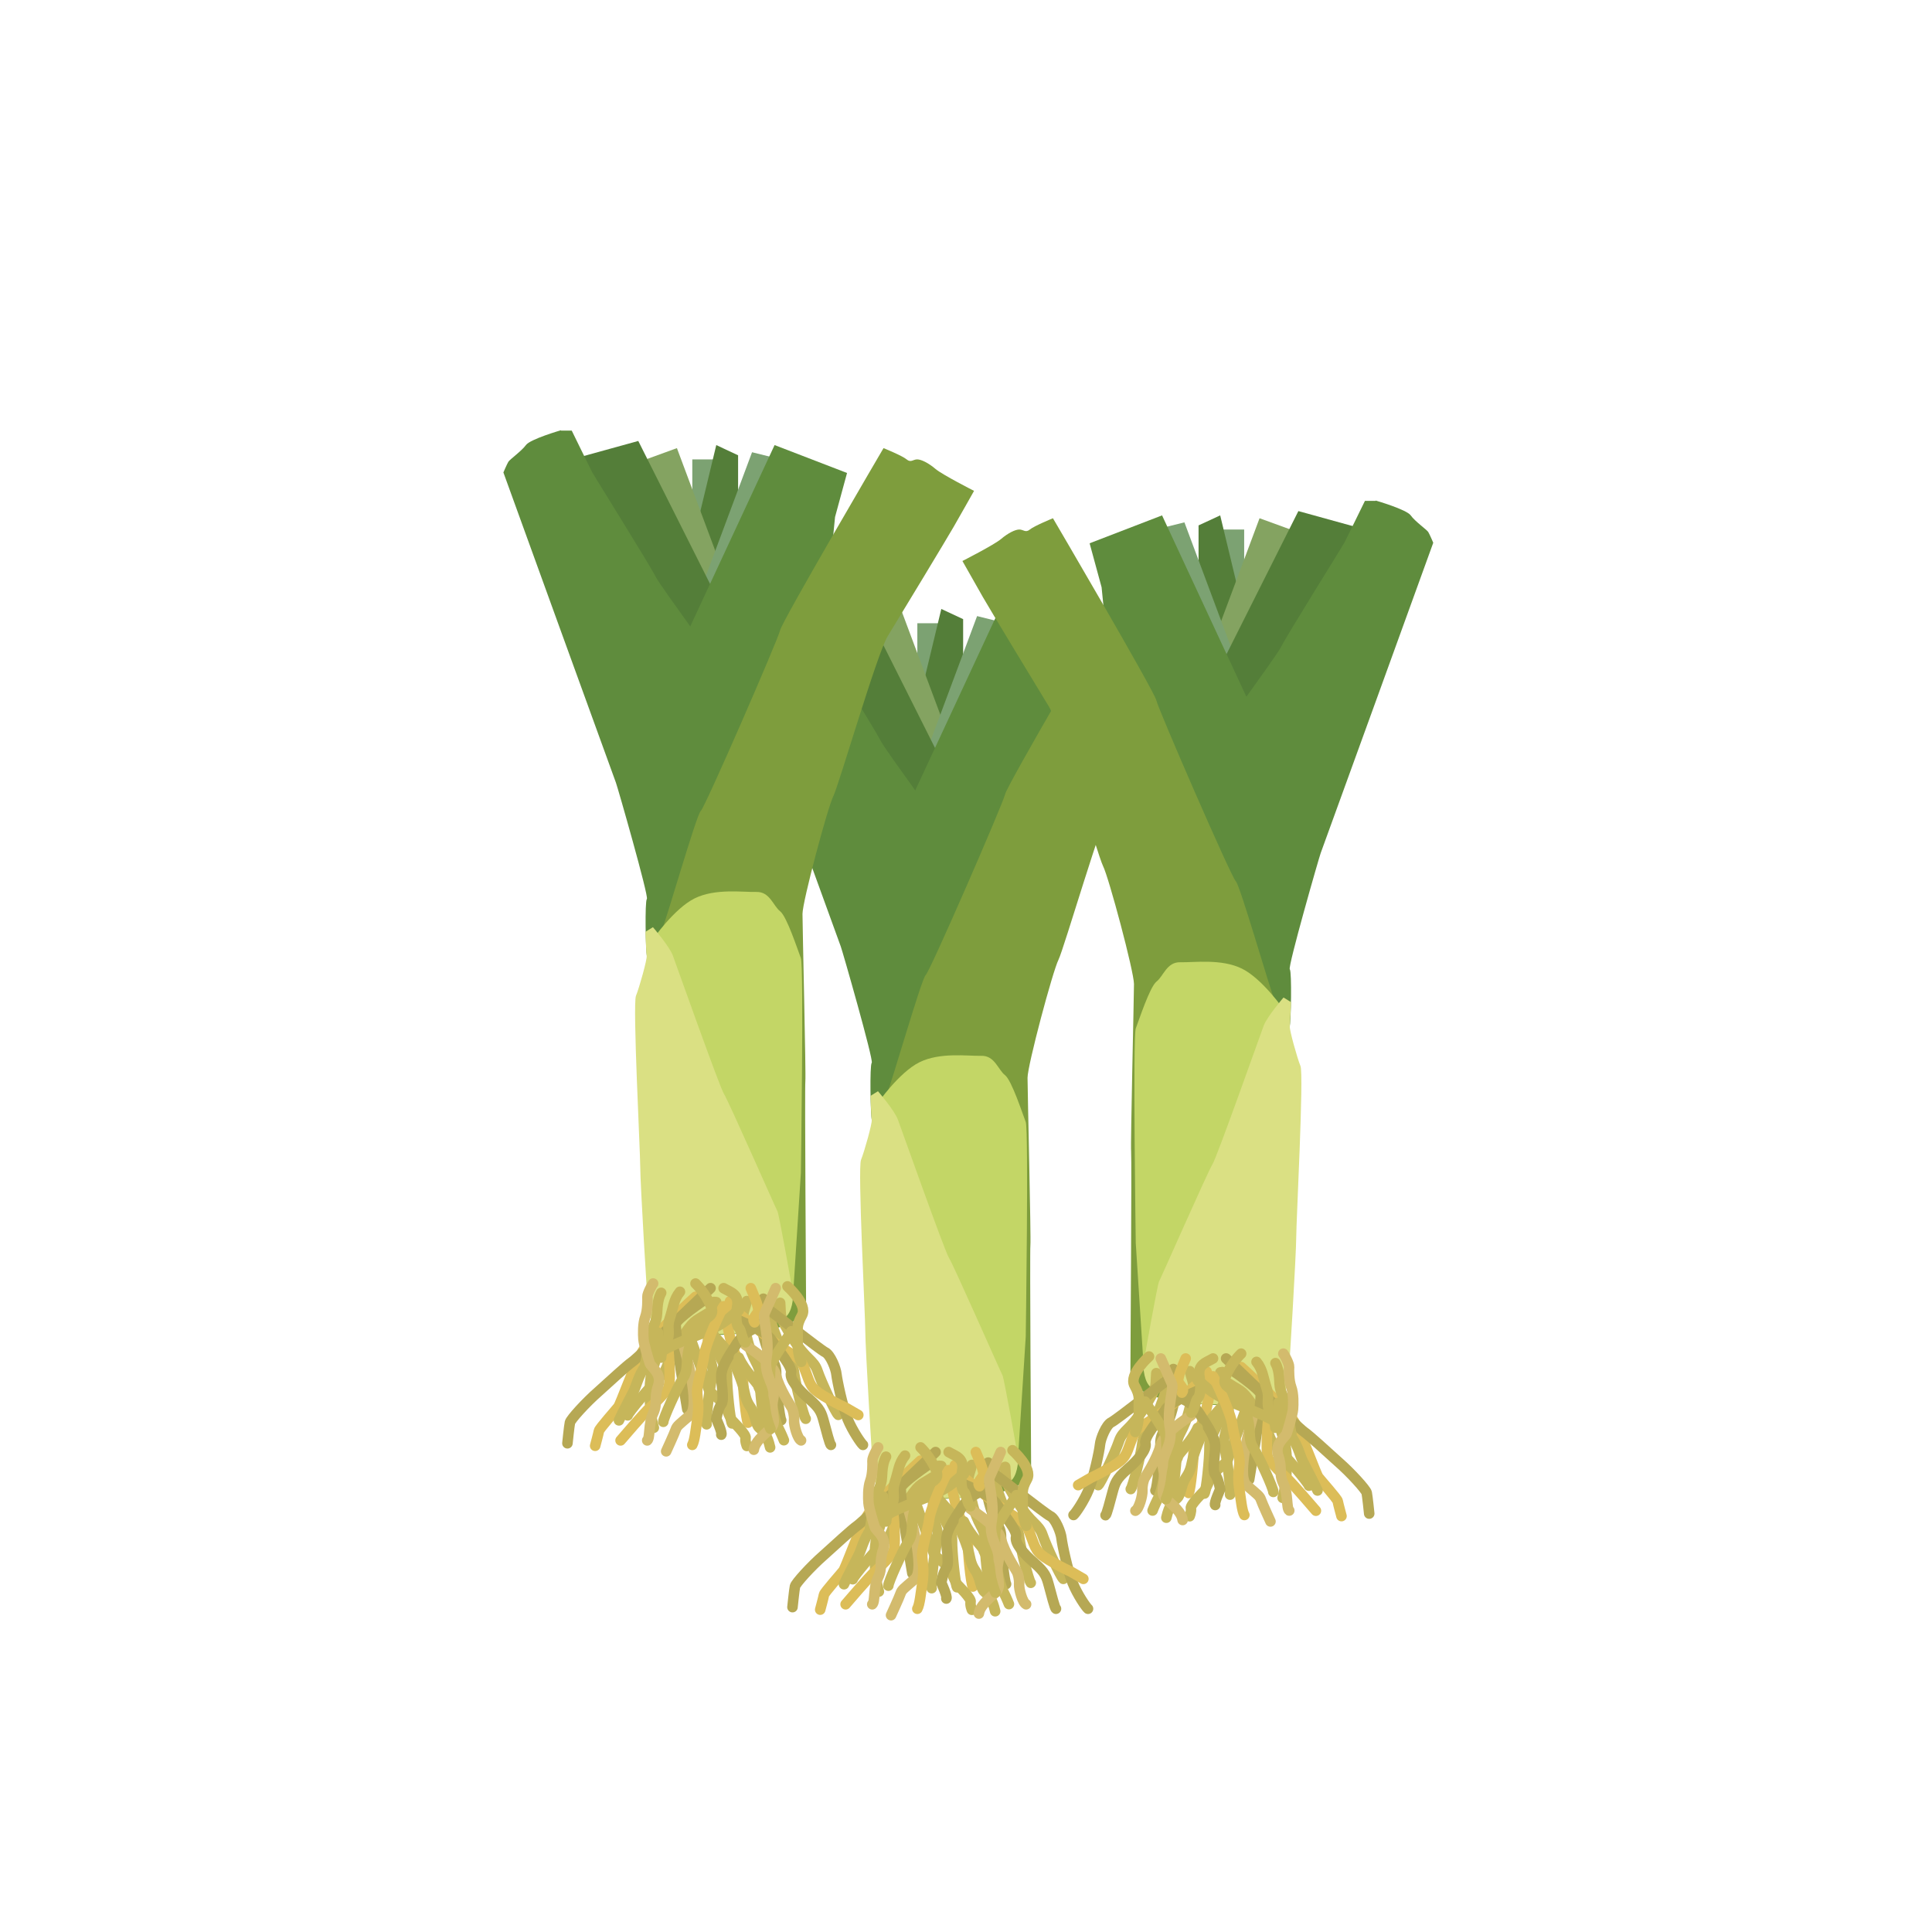 <?xml version="1.0" encoding="utf-8"?>
<!-- Generator: Adobe Illustrator 23.1.1, SVG Export Plug-In . SVG Version: 6.00 Build 0)  -->
<svg version="1.1" id="Layer_1" xmlns="http://www.w3.org/2000/svg" xmlns:xlink="http://www.w3.org/1999/xlink" x="0px" y="0px"
	 viewBox="0 0 108 108" style="enable-background:new 0 0 108 108;" xml:space="preserve">
<style type="text/css">
	.st0{fill:#7CA272;}
	.st1{fill:#547E39;}
	.st2{fill:#84A361;}
	.st3{fill:#5F8C3D;}
	.st4{fill:#7E9D3D;}
	.st5{fill:#C3D666;}
	.st6{fill:#DAE083;}
	.st7{fill:none;stroke:#C6B65A;stroke-width:0.589;stroke-linecap:round;stroke-miterlimit:10;}
	.st8{fill:none;stroke:#DCBD58;stroke-width:0.589;stroke-linecap:round;stroke-miterlimit:10;}
	.st9{fill:none;stroke:#B6A854;stroke-width:0.589;stroke-linecap:round;stroke-miterlimit:10;}
	.st10{fill:none;stroke:#D3BB6D;stroke-width:0.589;stroke-linecap:round;stroke-miterlimit:10;}
</style>
<g>
	<g>
		<polygon class="st0" points="52.93,34.84 51.28,34.84 51.28,38.92 51.87,38.92 52.58,37.13 		"/>
		<polygon class="st1" points="52.62,34.04 53.84,34.61 53.84,37.36 52.62,40.61 51.75,40.61 51.28,39.61 		"/>
		<path class="st2" d="M48.69,34.84l1.73-0.63l2.75,7.36l-1.06,1.43c0,0-0.79-0.36-0.83-0.53c-0.04-0.17-3.03-6.7-3.03-6.7V35.1
			L48.69,34.84z"/>
		<path class="st0" d="M56.23,34.84l-1.61-0.4l-2.87,7.69c0,0,1.61,1.23,1.73,1.13s0.86-2.59,0.9-2.65
			c0.04-0.07,2.36-3.88,2.36-4.18C56.74,36.13,56.23,34.84,56.23,34.84z"/>
		<path class="st1" d="M44.52,34.84l3.73-1.03l4.68,9.32l-1.65,2.02c0,0-2.16-0.8-2.16-0.99s-3.54-6.03-3.61-6.27
			C45.43,37.66,44.52,34.84,44.52,34.84z"/>
		<path class="st3" d="M59.93,35.6l-4.05-1.56l-5.46,11.74c0,0,4.24,4.51,4.36,4.41c0.12-0.1,3.73-5.9,3.81-6
			c0.08-0.1,0.67-6.13,0.67-6.13L59.93,35.6z"/>
		<path class="st3" d="M43.93,33.22c0,0-1.73,0.5-1.96,0.83c-0.24,0.33-0.9,0.8-0.98,0.93c-0.08,0.13-0.28,0.6-0.28,0.6
			S46.92,52.71,47,52.91c0.08,0.2,1.85,6.37,1.73,6.5c-0.12,0.13-0.07,2.98,0.01,3.22s1.72,0.03,1.98-0.3s2.46-6.33,2.46-6.33
			s1.77-5.37,1.81-5.57c0.04-0.2-1.77-2.95-1.81-3.28c-0.04-0.33-3.65-5.14-3.97-5.77c-0.31-0.63-3.42-5.6-3.54-5.83
			s-1.14-2.32-1.14-2.32H43.93z"/>
		<path class="st4" d="M61.97,34.21c0,0-5.66,9.65-5.78,10.18c-0.12,0.53-4.2,9.91-4.44,10.11s-1.96,6.23-2.16,6.6
			c-0.2,0.36,0.16,5.6,0.28,5.74c0.12,0.13,2.19,8.39,2.17,8.52c-0.01,0.13,0,4.94,0,4.94s-0.26,3.61,0,3.55
			c0.26-0.07,3.07-0.13,3.71-0.36s1.23-0.4,1.42-0.66c0.2-0.27,0.47-0.63,0.47-0.93c0-0.3-0.08-11.93-0.04-12.3
			c0.04-0.36-0.16-8.65-0.16-9.35c0-0.7,1.41-5.97,1.73-6.6c0.31-0.63,2.44-7.96,3.03-8.92c0.59-0.96,3.42-5.64,3.69-6.12
			c0.28-0.48,1.14-2.01,1.14-2.01s-1.77-0.9-2.16-1.23s-0.79-0.53-1.02-0.53c-0.24,0-0.35,0.2-0.59,0
			C63.03,34.64,61.97,34.21,61.97,34.21z"/>
		<path class="st5" d="M49.39,63.28l-0.34-1.59c0,0,1.2-1.74,2.35-2.31c1.15-0.57,2.69-0.34,3.45-0.36
			c0.76-0.02,0.94,0.78,1.33,1.08c0.38,0.3,0.98,2.16,1.16,2.62c0.17,0.46,0,12,0,12l-0.43,6.73c0,0-1.23,1.33-1.73,1.33
			s-2.17-1.59-2.34-2.19c-0.16-0.6-1.53-7.03-1.55-8.39c-0.03-1.36-0.76-4.94-0.86-5.74S49.39,63.28,49.39,63.28z"/>
		<path class="st6" d="M49.08,61c0,0,0.92,1.07,1.11,1.58c0.19,0.51,2.62,7.37,2.86,7.74c0.24,0.36,2.91,6.43,2.99,6.56
			c0.08,0.13,0.83,4.31,0.86,4.57c0.04,0.27-0.04,1.09-0.43,1.36c-0.39,0.27-1.93,0.86-2.51,0.89c-0.59,0.04-2.09,0.1-2.56,0
			c-0.47-0.1-2.08-0.2-2.32-0.56c-0.24-0.36-0.24-0.76-0.28-1.03c-0.04-0.27-0.43-6.8-0.43-7.69s-0.43-9.08-0.24-9.58
			c0.2-0.5,0.62-2.02,0.6-2.22c-0.03-0.2-0.07-1.36-0.07-1.36L49.08,61z"/>
		<path class="st7" d="M52.62,81.95c-0.39,0.77-0.46,0.55-0.46,1.99c0,1.44,0.39,1.55,0.23,2.21s-0.37,2.46-0.31,2.63"/>
		<path class="st7" d="M52.5,81.94c-0.21,0.82-0.33,0.62,0,2.03s0.73,1.46,0.72,2.13c-0.01,0.68,0.18,2.48,0.28,2.63"/>
		<path class="st8" d="M53.38,81.9c-0.21,0.82-0.33,0.62,0,2.03s0.73,1.46,0.72,2.13c-0.01,0.68,0.18,2.48,0.28,2.63"/>
		<path class="st7" d="M54.33,81.89c-0.21,0.82-0.33,0.62,0,2.03c0.32,1.41,0.73,1.46,0.72,2.13c-0.01,0.68,0.18,2.48,0.28,2.63"/>
		<path class="st9" d="M55.24,81.76c-0.21,0.82-0.33,0.62,0,2.03c0.32,1.41,0.73,1.46,0.72,2.13c-0.01,0.68,0.18,2.48,0.28,2.63"/>
		<path class="st7" d="M55.68,81.84c-0.1,0.84-0.24,0.64,0.28,2.01c0.52,1.37,0.93,1.37,1.01,2.05s0.53,2.44,0.65,2.58"/>
		<path class="st7" d="M56.19,82c0.07,0.84-0.11,0.67,0.68,1.94c0.78,1.27,1.19,1.22,1.41,1.87c0.22,0.65,1.01,2.33,1.16,2.45"/>
		<path class="st7" d="M52.14,82.58c-0.79,0.51-0.72,0.29-1.56,1.54s-0.57,1.51-1.1,2.01c-0.53,0.51-1.77,1.98-1.81,2.15"/>
		<path class="st9" d="M51.95,81.84c0,0-1.6,1.08-1.6,1.36c0,0.28,0.11,1.28,0.18,1.82c0.07,0.54,0.47,2.93,0.47,2.93"/>
		<path class="st8" d="M51.46,81.65c0,0-2.49,2.25-2.96,3.05c-0.48,0.8-1.23,2.95-1.36,3.11c-0.12,0.16-1.06,1.21-1.08,1.34
			s-0.21,0.83-0.21,0.83"/>
		<path class="st9" d="M52.3,81.17c0,0-4.01,3.86-4.37,4.11c-0.35,0.25-1.2,1.04-1.9,1.67c-0.71,0.62-1.55,1.55-1.59,1.73
			c-0.04,0.18-0.14,1.16-0.14,1.16"/>
		<path class="st7" d="M49.37,83.66c0,0,0.04,1.1-0.26,1.9c-0.3,0.8-0.19,1.8-0.18,2.28s0.2,1.13,0.2,1.13"/>
		<path class="st10" d="M50.8,84.45c0.02,0.07,0.97,3.28,0.34,3.82c-0.63,0.54-0.73,0.6-0.8,0.81c-0.07,0.21-0.53,1.21-0.53,1.21"/>
		<path class="st8" d="M49.9,84.19c0,0,0.26,2.32,0,2.63c-0.26,0.31-0.65,0.73-0.97,1.01c-0.32,0.28-1.66,1.85-1.66,1.85"/>
		<path class="st7" d="M51.15,83.91l1.09,3.03c0,0,0.97,0.78,0.94,0.86c-0.03,0.07,0.25,0.68,0.32,0.76s0.8,0.79,0.76,0.98
			c-0.04,0.19,0.07,0.45,0.07,0.45"/>
		<path class="st7" d="M52.16,83.45c0,0,0.37,0.43,0.88,1c0.51,0.57,0.95,1.77,1.07,2.17c0.13,0.4,0.11,0.75,0.41,1.18
			c0.3,0.43,0.27,0.97,0.51,1.18c0.24,0.21,0.43,0.36,0.6,1.09"/>
		<path class="st9" d="M55.6,82.41c0.07,0.03,2.82,2.2,3.11,2.34c0.28,0.13,0.6,0.91,0.63,1.25c0.04,0.34,0.34,1.8,0.62,2.48
			c0.28,0.69,0.76,1.37,0.86,1.45"/>
		<path class="st8" d="M53.78,82.5c0,0,1.73,1.49,2.61,2.07c0.88,0.58,0.95,0.52,1.22,1.25c0.28,0.73,0.28,0.94,1.02,1.38
			c0.74,0.45,1.09,0.58,1.22,0.65c0.12,0.07,0.71,0.41,0.71,0.41"/>
		<path class="st10" d="M54.24,84.34c0.26,0.21,1.54,0.97,1.72,1.7s0.84,1.73,0.89,1.83c0.05,0.1,0.14,0.4,0.12,0.68
			c-0.02,0.28,0.19,1.03,0.39,1.13"/>
		<path class="st9" d="M53.5,82.78c0.66,0.36,1.86,0.74,2.22,1.3c0.36,0.56,1.17,1.48,1.08,1.83c-0.09,0.34,0.39,0.92,1.02,1.46
			c0.62,0.54,0.68,0.77,0.82,1.28c0.14,0.51,0.32,1.24,0.39,1.28"/>
		<path class="st7" d="M56.82,83.58c-0.16,0.31-1.17,1.67-1.18,2.01c-0.01,0.34-0.05,0.83,0,1.35c0.05,0.52,0.21,1.56,0.44,2.02
			s0.32,0.71,0.32,0.71"/>
		<path class="st9" d="M55.14,83.33c0,0-0.78,0.03-1.36,0.92s-0.87,1.35-0.88,1.82s0.19,1.34,0,1.59c-0.19,0.25-0.28,0.82-0.28,0.82
			s0.36,0.79,0.28,0.88"/>
		<path class="st7" d="M53.88,82.41c-0.41,0.25-0.62,0.67-1.81,1.18s-2.53,0.92-3.16,1.62c-0.64,0.7-0.69,1.28-0.92,1.74
			c-0.23,0.46-0.63,1.2-0.81,1.61"/>
		<path class="st8" d="M53.03,82.18c-0.12,0.15-1.01,2.1-1.08,2.71c-0.07,0.61-0.46,1.71-0.39,2.24c0.07,0.52,0.07,0.93-0.01,1.43
			c-0.08,0.49-0.13,1.12-0.27,1.37"/>
		<path class="st7" d="M50.59,81.37c-0.36,0.44-0.37,0.89-0.57,1.49c-0.2,0.6,0.09,0.82-0.2,1.33c-0.29,0.52-0.28,0.86-0.28,0.86"/>
		<path class="st7" d="M49.53,81.43c-0.16,0.29-0.21,0.65-0.23,1.15c-0.02,0.5-0.27,0.77-0.4,1.25s-0.2,1.45-0.26,1.52"/>
		<path class="st7" d="M53.03,81.17c0.38,0.23,0.87,0.32,0.76,1.01s-0.03,1.1,0.1,1.22c0.13,0.11,0.19,0.72,0.36,0.8"/>
		<path class="st8" d="M54.55,81.17c0.08,0.21,0.51,1.1,0.4,1.32c-0.11,0.22-0.36,0.38-0.19,0.59"/>
		<path class="st7" d="M61.38,81.9"/>
		<path class="st7" d="M56.6,81.07c0,0,1.15,1.01,0.81,1.62s-0.22,0.75-0.24,1.32s0.08,1.08,0.2,1.28"/>
		<path class="st10" d="M55.94,81.17c-0.04,0.1-0.5,1.13-0.62,1.41c-0.12,0.28,0.3,1.4,0.11,2.47c-0.19,1.06,0.55,1.51,0.37,2.31
			c-0.18,0.8,0.27,1.28-0.16,1.67c-0.43,0.4-0.86,0.75-0.92,1.17"/>
		<path class="st10" d="M49.09,80.91c-0.07,0.08-0.33,0.58-0.32,0.74c0.01,0.16,0.02,0.75-0.12,1.13c-0.14,0.38-0.12,0.97-0.1,1.24
			s0.27,1.1,0.35,1.34s0.71,0.58,0.47,1.27c-0.24,0.69-0.01,0.97-0.28,1.54c-0.28,0.57-0.16,1.38-0.33,1.51"/>
		<path class="st7" d="M51.46,80.91c0,0,0.54,0.5,0.86,1.27c0.33,0.79-0.62,0.43-1.07,1.81c-0.45,1.38-0.11,1.58-0.47,2.18
			c-0.37,0.6-1.13,2.29-1.12,2.47"/>
		<path class="st7" d="M53.88,85.05c0.33,0.75,1.07,1.44,1.09,1.58c0.02,0.15,0.3,0.42,0.37,1.13c0.06,0.71,0.31,1.27,0.31,1.27"/>
	</g>
	<g>
		<polygon class="st0" points="40.35,25.68 38.7,25.68 38.7,29.76 39.29,29.76 40,27.96 		"/>
		<polygon class="st1" points="40.04,24.88 41.26,25.45 41.26,28.2 40.04,31.45 39.17,31.45 38.7,30.45 		"/>
		<path class="st2" d="M36.11,25.68l1.73-0.63l2.75,7.36l-1.06,1.43c0,0-0.79-0.36-0.83-0.53s-3.03-6.7-3.03-6.7v-0.66L36.11,25.68z
			"/>
		<path class="st0" d="M43.65,25.68l-1.61-0.4l-2.87,7.69c0,0,1.61,1.23,1.73,1.13c0.12-0.1,0.86-2.59,0.9-2.65
			c0.04-0.07,2.36-3.88,2.36-4.18S43.65,25.68,43.65,25.68z"/>
		<path class="st1" d="M31.95,25.68l3.73-1.03l4.68,9.32l-1.65,2.02c0,0-2.16-0.8-2.16-0.99c0-0.2-3.54-6.03-3.61-6.27
			C32.85,28.5,31.95,25.68,31.95,25.68z"/>
		<path class="st3" d="M47.35,26.44l-4.05-1.56l-5.46,11.74c0,0,4.24,4.51,4.36,4.41s3.73-5.9,3.81-6c0.08-0.1,0.67-6.13,0.67-6.13
			L47.35,26.44z"/>
		<path class="st3" d="M31.36,24.05c0,0-1.73,0.5-1.96,0.83c-0.24,0.33-0.9,0.8-0.98,0.93c-0.08,0.13-0.28,0.6-0.28,0.6
			s6.21,17.14,6.29,17.34c0.08,0.2,1.85,6.37,1.73,6.5c-0.12,0.13-0.07,2.98,0.01,3.22c0.07,0.23,1.72,0.03,1.98-0.3
			s2.46-6.33,2.46-6.33s1.77-5.37,1.81-5.57c0.04-0.2-1.77-2.95-1.81-3.28s-3.65-5.14-3.97-5.77c-0.31-0.63-3.42-5.6-3.54-5.83
			c-0.12-0.23-1.14-2.32-1.14-2.32H31.36z"/>
		<path class="st4" d="M49.39,25.05c0,0-5.66,9.65-5.78,10.18c-0.12,0.53-4.2,9.91-4.44,10.11c-0.24,0.2-1.96,6.23-2.16,6.6
			c-0.2,0.36,0.16,5.6,0.28,5.74c0.12,0.13,2.19,8.39,2.17,8.52c-0.01,0.13,0,4.94,0,4.94s-0.26,3.61,0,3.55
			c0.26-0.07,3.07-0.13,3.71-0.36c0.64-0.23,1.23-0.4,1.42-0.66c0.2-0.27,0.47-0.63,0.47-0.93c0-0.3-0.08-11.93-0.04-12.3
			c0.04-0.36-0.16-8.65-0.16-9.35c0-0.7,1.41-5.97,1.73-6.6c0.31-0.63,2.44-7.96,3.03-8.92s3.42-5.64,3.69-6.12
			c0.28-0.48,1.14-2.01,1.14-2.01s-1.77-0.9-2.16-1.23s-0.79-0.53-1.02-0.53s-0.35,0.2-0.59,0C50.45,25.48,49.39,25.05,49.39,25.05z
			"/>
		<path class="st5" d="M36.82,54.12l-0.34-1.59c0,0,1.2-1.74,2.35-2.31c1.15-0.57,2.69-0.34,3.45-0.36
			c0.76-0.02,0.94,0.78,1.33,1.08c0.38,0.3,0.98,2.16,1.16,2.62c0.17,0.46,0,12,0,12l-0.43,6.73c0,0-1.23,1.33-1.73,1.33
			s-2.17-1.59-2.34-2.19c-0.16-0.6-1.53-7.03-1.55-8.39c-0.03-1.36-0.76-4.94-0.86-5.74S36.82,54.12,36.82,54.12z"/>
		<path class="st6" d="M36.5,51.83c0,0,0.92,1.07,1.11,1.58c0.19,0.51,2.62,7.37,2.86,7.74c0.24,0.36,2.91,6.43,2.99,6.56
			c0.08,0.13,0.83,4.31,0.86,4.57c0.04,0.27-0.04,1.09-0.43,1.36c-0.39,0.27-1.93,0.86-2.51,0.89s-2.09,0.1-2.56,0
			c-0.47-0.1-2.08-0.2-2.32-0.56c-0.24-0.36-0.24-0.76-0.28-1.03c-0.04-0.27-0.43-6.8-0.43-7.69s-0.43-9.08-0.24-9.58
			c0.2-0.5,0.62-2.02,0.6-2.22c-0.03-0.2-0.07-1.36-0.07-1.36L36.5,51.83z"/>
		<path class="st7" d="M40.04,72.79c-0.39,0.77-0.46,0.55-0.46,1.99c0,1.44,0.39,1.55,0.23,2.21c-0.16,0.66-0.37,2.46-0.31,2.63"/>
		<path class="st7" d="M39.92,72.78c-0.21,0.82-0.33,0.62,0,2.03c0.32,1.41,0.73,1.46,0.72,2.13c-0.01,0.68,0.18,2.48,0.28,2.63"/>
		<path class="st8" d="M40.81,72.74c-0.21,0.82-0.33,0.62,0,2.03s0.73,1.46,0.72,2.13c-0.01,0.68,0.18,2.48,0.28,2.63"/>
		<path class="st7" d="M41.75,72.73c-0.21,0.82-0.33,0.62,0,2.03s0.73,1.46,0.72,2.13c-0.01,0.68,0.18,2.48,0.28,2.63"/>
		<path class="st9" d="M42.67,72.6c-0.21,0.82-0.33,0.62,0,2.03s0.73,1.46,0.72,2.13c-0.01,0.68,0.18,2.48,0.28,2.63"/>
		<path class="st7" d="M43.1,72.67c-0.1,0.84-0.24,0.64,0.28,2.01c0.52,1.37,0.93,1.37,1.01,2.05c0.08,0.67,0.53,2.44,0.65,2.58"/>
		<path class="st7" d="M43.61,72.83c0.07,0.84-0.11,0.67,0.68,1.94c0.78,1.27,1.19,1.22,1.41,1.87c0.22,0.65,1.01,2.33,1.16,2.45"/>
		<path class="st7" d="M39.56,73.42c-0.79,0.51-0.72,0.29-1.56,1.54s-0.57,1.51-1.1,2.01c-0.53,0.51-1.77,1.98-1.81,2.15"/>
		<path class="st9" d="M39.37,72.67c0,0-1.6,1.08-1.6,1.36c0,0.28,0.11,1.28,0.18,1.82c0.07,0.54,0.47,2.93,0.47,2.93"/>
		<path class="st8" d="M38.88,72.49c0,0-2.49,2.25-2.96,3.05c-0.48,0.8-1.23,2.95-1.36,3.11c-0.12,0.16-1.06,1.21-1.08,1.34
			s-0.21,0.83-0.21,0.83"/>
		<path class="st9" d="M39.72,72.01c0,0-4.01,3.86-4.37,4.11c-0.35,0.25-1.2,1.04-1.9,1.67c-0.71,0.62-1.55,1.55-1.59,1.73
			c-0.04,0.18-0.14,1.16-0.14,1.16"/>
		<path class="st7" d="M36.79,74.5c0,0,0.04,1.1-0.26,1.9c-0.3,0.8-0.19,1.8-0.18,2.28s0.2,1.13,0.2,1.13"/>
		<path class="st10" d="M38.23,75.29c0.02,0.07,0.97,3.28,0.34,3.82c-0.63,0.54-0.73,0.6-0.8,0.81c-0.07,0.21-0.53,1.21-0.53,1.21"
			/>
		<path class="st8" d="M37.32,75.03c0,0,0.26,2.32,0,2.63c-0.26,0.31-0.65,0.73-0.97,1.01s-1.66,1.85-1.66,1.85"/>
		<path class="st7" d="M38.57,74.75l1.09,3.03c0,0,0.97,0.78,0.94,0.86c-0.03,0.07,0.25,0.68,0.32,0.76
			c0.07,0.08,0.8,0.79,0.76,0.98s0.07,0.45,0.07,0.45"/>
		<path class="st7" d="M39.58,74.29c0,0,0.37,0.43,0.88,1c0.51,0.57,0.95,1.77,1.07,2.17s0.11,0.75,0.41,1.18
			c0.3,0.43,0.27,0.97,0.51,1.18c0.24,0.21,0.43,0.36,0.6,1.09"/>
		<path class="st9" d="M43.02,73.25c0.07,0.03,2.82,2.2,3.11,2.34s0.6,0.91,0.63,1.25c0.04,0.34,0.34,1.8,0.62,2.48
			s0.76,1.37,0.86,1.45"/>
		<path class="st8" d="M41.2,73.34c0,0,1.73,1.49,2.61,2.07c0.88,0.58,0.95,0.52,1.22,1.25s0.28,0.94,1.02,1.38
			c0.74,0.45,1.09,0.58,1.22,0.65c0.12,0.07,0.71,0.41,0.71,0.41"/>
		<path class="st10" d="M41.66,75.18c0.26,0.21,1.54,0.97,1.72,1.7c0.17,0.73,0.84,1.73,0.89,1.83c0.05,0.1,0.14,0.4,0.12,0.68
			c-0.02,0.28,0.19,1.03,0.39,1.13"/>
		<path class="st9" d="M40.92,73.62c0.66,0.36,1.86,0.74,2.22,1.3c0.36,0.56,1.17,1.48,1.08,1.83c-0.09,0.34,0.39,0.92,1.02,1.46
			c0.62,0.54,0.68,0.77,0.82,1.28c0.14,0.51,0.32,1.24,0.39,1.28"/>
		<path class="st7" d="M44.24,74.42c-0.16,0.31-1.17,1.67-1.18,2.01s-0.05,0.83,0,1.35c0.05,0.52,0.21,1.56,0.44,2.02
			c0.23,0.46,0.32,0.71,0.32,0.71"/>
		<path class="st9" d="M42.56,74.17c0,0-0.78,0.03-1.36,0.92c-0.58,0.89-0.87,1.35-0.88,1.82c-0.01,0.46,0.19,1.34,0,1.59
			c-0.19,0.25-0.28,0.82-0.28,0.82s0.36,0.79,0.28,0.88"/>
		<path class="st7" d="M41.3,73.25c-0.41,0.25-0.62,0.67-1.81,1.18s-2.53,0.92-3.16,1.62c-0.64,0.7-0.69,1.28-0.92,1.74
			c-0.23,0.46-0.63,1.2-0.81,1.61"/>
		<path class="st8" d="M40.45,73.02c-0.12,0.15-1.01,2.1-1.08,2.71c-0.07,0.61-0.46,1.71-0.39,2.24c0.07,0.52,0.07,0.93-0.01,1.43
			s-0.13,1.12-0.27,1.37"/>
		<path class="st7" d="M38.01,72.21c-0.36,0.44-0.37,0.89-0.57,1.49c-0.2,0.6,0.09,0.82-0.2,1.33s-0.28,0.86-0.28,0.86"/>
		<path class="st7" d="M36.96,72.27c-0.16,0.29-0.21,0.65-0.23,1.15c-0.02,0.5-0.27,0.77-0.4,1.25c-0.13,0.49-0.2,1.45-0.26,1.52"/>
		<path class="st7" d="M40.45,72.01c0.38,0.23,0.87,0.32,0.76,1.01s-0.03,1.1,0.1,1.22c0.13,0.11,0.19,0.72,0.36,0.8"/>
		<path class="st8" d="M41.97,72.01c0.08,0.21,0.51,1.1,0.4,1.32s-0.36,0.38-0.19,0.59"/>
		<path class="st7" d="M48.8,72.74"/>
		<path class="st7" d="M44.02,71.91c0,0,1.15,1.01,0.81,1.62s-0.22,0.75-0.24,1.32c-0.02,0.57,0.08,1.08,0.2,1.28"/>
		<path class="st10" d="M43.36,72.01c-0.04,0.1-0.5,1.13-0.62,1.41c-0.12,0.28,0.3,1.4,0.11,2.47c-0.19,1.06,0.55,1.51,0.37,2.31
			c-0.18,0.8,0.27,1.28-0.16,1.67c-0.43,0.4-0.86,0.75-0.92,1.17"/>
		<path class="st10" d="M36.51,71.75c-0.07,0.08-0.33,0.58-0.32,0.74s0.02,0.75-0.12,1.13c-0.14,0.38-0.12,0.97-0.1,1.24
			c0.02,0.27,0.27,1.1,0.35,1.34c0.08,0.24,0.71,0.58,0.47,1.27c-0.24,0.69-0.01,0.97-0.28,1.54s-0.16,1.38-0.33,1.51"/>
		<path class="st7" d="M38.88,71.75c0,0,0.54,0.5,0.86,1.27c0.33,0.79-0.62,0.43-1.07,1.81c-0.45,1.38-0.11,1.58-0.47,2.18
			c-0.37,0.6-1.13,2.29-1.12,2.47"/>
		<path class="st7" d="M41.3,75.89c0.33,0.75,1.07,1.44,1.09,1.58c0.02,0.15,0.3,0.42,0.37,1.13c0.06,0.71,0.31,1.27,0.31,1.27"/>
	</g>
	<g>
		<polygon class="st0" points="67.9,29.6 69.55,29.6 69.55,33.68 68.96,33.68 68.25,31.89 		"/>
		<polygon class="st1" points="68.21,28.81 67,29.37 67,32.12 68.21,35.37 69.08,35.37 69.55,34.38 		"/>
		<path class="st2" d="M72.14,29.6l-1.73-0.63l-2.75,7.36l1.06,1.43c0,0,0.79-0.36,0.83-0.53s3.03-6.7,3.03-6.7v-0.66L72.14,29.6z"
			/>
		<path class="st0" d="M64.6,29.6l1.61-0.4l2.87,7.69c0,0-1.61,1.23-1.73,1.13c-0.12-0.1-0.86-2.59-0.9-2.65
			c-0.04-0.07-2.36-3.88-2.36-4.18C64.09,30.9,64.6,29.6,64.6,29.6z"/>
		<path class="st1" d="M76.31,29.6l-3.73-1.03l-4.68,9.32l1.65,2.02c0,0,2.16-0.8,2.16-0.99c0-0.2,3.54-6.03,3.61-6.27
			C75.41,32.42,76.31,29.6,76.31,29.6z"/>
		<path class="st3" d="M60.91,30.37l4.05-1.56l5.46,11.74c0,0-4.24,4.51-4.36,4.41c-0.12-0.1-3.73-5.9-3.81-6
			c-0.08-0.1-0.67-6.13-0.67-6.13L60.91,30.37z"/>
		<path class="st3" d="M76.9,27.98c0,0,1.73,0.5,1.96,0.83s0.9,0.8,0.98,0.93s0.28,0.6,0.28,0.6s-6.21,17.14-6.29,17.34
			c-0.08,0.2-1.85,6.37-1.73,6.5c0.12,0.13,0.07,2.98-0.01,3.22s-1.72,0.03-1.98-0.3s-2.46-6.33-2.46-6.33s-1.77-5.37-1.81-5.57
			c-0.04-0.2,1.77-2.95,1.81-3.28s3.65-5.14,3.97-5.77c0.31-0.63,3.42-5.6,3.54-5.83c0.12-0.23,1.14-2.32,1.14-2.32H76.9z"/>
		<path class="st4" d="M58.86,28.97c0,0,5.66,9.65,5.78,10.18c0.12,0.53,4.2,9.91,4.44,10.11c0.24,0.2,1.96,6.23,2.16,6.6
			c0.2,0.36-0.16,5.6-0.28,5.74c-0.12,0.13-2.19,8.39-2.17,8.52c0.01,0.13,0,4.94,0,4.94s0.26,3.61,0,3.55
			c-0.26-0.07-3.07-0.13-3.71-0.36s-1.23-0.4-1.42-0.66c-0.2-0.27-0.47-0.63-0.47-0.93c0-0.3,0.08-11.93,0.04-12.3
			c-0.04-0.36,0.16-8.65,0.16-9.35c0-0.7-1.41-5.97-1.73-6.6c-0.31-0.63-2.44-7.96-3.03-8.92c-0.59-0.96-3.42-5.64-3.69-6.12
			s-1.14-2.01-1.14-2.01s1.77-0.9,2.16-1.23s0.79-0.53,1.02-0.53s0.35,0.2,0.59,0S58.86,28.97,58.86,28.97z"/>
		<path class="st5" d="M71.44,58.05l0.34-1.59c0,0-1.2-1.74-2.35-2.31c-1.15-0.57-2.69-0.34-3.45-0.36
			c-0.76-0.02-0.94,0.78-1.33,1.08c-0.38,0.3-0.98,2.16-1.16,2.62c-0.17,0.46,0,12,0,12l0.43,6.73c0,0,1.23,1.33,1.73,1.33
			s2.17-1.59,2.34-2.19c0.16-0.6,1.53-7.03,1.55-8.39c0.03-1.36,0.76-4.94,0.86-5.74C70.52,60.44,71.44,58.05,71.44,58.05z"/>
		<path class="st6" d="M71.75,55.76c0,0-0.92,1.07-1.11,1.58s-2.62,7.37-2.86,7.74c-0.24,0.36-2.91,6.43-2.99,6.56
			c-0.08,0.13-0.83,4.31-0.86,4.57c-0.04,0.27,0.04,1.09,0.43,1.36c0.39,0.27,1.93,0.86,2.51,0.89s2.09,0.1,2.56,0
			c0.47-0.1,2.08-0.2,2.32-0.56s0.24-0.76,0.28-1.03c0.04-0.27,0.43-6.8,0.43-7.69s0.43-9.08,0.24-9.58c-0.2-0.5-0.62-2.02-0.6-2.22
			s0.07-1.36,0.07-1.36L71.75,55.76z"/>
		<path class="st7" d="M68.22,76.72c0.39,0.77,0.46,0.55,0.46,1.99c0,1.44-0.39,1.55-0.23,2.21s0.37,2.46,0.31,2.63"/>
		<path class="st7" d="M68.33,76.7c0.21,0.82,0.33,0.62,0,2.03s-0.73,1.46-0.72,2.13c0.01,0.68-0.18,2.48-0.28,2.63"/>
		<path class="st8" d="M67.45,76.67c0.21,0.82,0.33,0.62,0,2.03s-0.73,1.46-0.72,2.13c0.01,0.68-0.18,2.48-0.28,2.63"/>
		<path class="st7" d="M66.51,76.65c0.21,0.82,0.33,0.62,0,2.03s-0.73,1.46-0.72,2.13c0.01,0.68-0.18,2.48-0.28,2.63"/>
		<path class="st9" d="M65.59,76.53c0.21,0.82,0.33,0.62,0,2.03s-0.73,1.46-0.72,2.13c0.01,0.68-0.18,2.48-0.28,2.63"/>
		<path class="st7" d="M65.15,76.6c0.1,0.84,0.24,0.64-0.28,2.01c-0.52,1.37-0.93,1.37-1.01,2.05c-0.08,0.67-0.53,2.44-0.65,2.58"/>
		<path class="st7" d="M64.64,76.76c-0.07,0.84,0.11,0.67-0.68,1.94s-1.19,1.22-1.41,1.87c-0.22,0.65-1.01,2.33-1.16,2.45"/>
		<path class="st7" d="M68.7,77.35c0.79,0.51,0.72,0.29,1.56,1.54s0.57,1.51,1.1,2.01c0.53,0.51,1.77,1.98,1.81,2.15"/>
		<path class="st9" d="M68.88,76.6c0,0,1.6,1.08,1.6,1.36s-0.11,1.28-0.18,1.82c-0.07,0.54-0.47,2.93-0.47,2.93"/>
		<path class="st8" d="M69.38,76.42c0,0,2.49,2.25,2.96,3.05c0.48,0.8,1.23,2.95,1.36,3.11c0.12,0.16,1.06,1.21,1.08,1.34
			c0.02,0.13,0.21,0.83,0.21,0.83"/>
		<path class="st9" d="M68.54,75.94c0,0,4.01,3.86,4.37,4.11c0.35,0.25,1.2,1.04,1.9,1.67c0.71,0.62,1.55,1.55,1.59,1.73
			s0.14,1.16,0.14,1.16"/>
		<path class="st7" d="M71.46,78.42c0,0-0.04,1.1,0.26,1.9s0.19,1.8,0.18,2.28c-0.02,0.48-0.2,1.13-0.2,1.13"/>
		<path class="st10" d="M70.03,79.21c-0.02,0.07-0.97,3.28-0.34,3.82c0.63,0.54,0.73,0.6,0.8,0.81c0.07,0.21,0.53,1.21,0.53,1.21"/>
		<path class="st8" d="M70.93,78.96c0,0-0.26,2.32,0,2.63s0.65,0.73,0.97,1.01c0.32,0.28,1.66,1.85,1.66,1.85"/>
		<path class="st7" d="M69.68,78.68l-1.09,3.03c0,0-0.97,0.78-0.94,0.86c0.03,0.07-0.25,0.68-0.32,0.76
			c-0.07,0.08-0.8,0.79-0.76,0.98c0.04,0.19-0.07,0.45-0.07,0.45"/>
		<path class="st7" d="M68.67,78.22c0,0-0.37,0.43-0.88,1c-0.51,0.57-0.95,1.77-1.07,2.17s-0.11,0.75-0.41,1.18
			s-0.27,0.97-0.51,1.18c-0.24,0.21-0.43,0.36-0.6,1.09"/>
		<path class="st9" d="M65.23,77.17c-0.07,0.03-2.82,2.2-3.11,2.34c-0.28,0.13-0.6,0.91-0.63,1.25s-0.34,1.8-0.62,2.48
			c-0.28,0.69-0.76,1.37-0.86,1.45"/>
		<path class="st8" d="M67.05,77.26c0,0-1.73,1.49-2.61,2.07c-0.88,0.58-0.95,0.52-1.22,1.25s-0.28,0.94-1.02,1.38
			s-1.09,0.58-1.22,0.65c-0.12,0.07-0.71,0.41-0.71,0.41"/>
		<path class="st10" d="M66.59,79.11c-0.26,0.21-1.54,0.97-1.72,1.7s-0.84,1.73-0.89,1.83s-0.14,0.4-0.12,0.68
			c0.02,0.28-0.19,1.03-0.39,1.13"/>
		<path class="st9" d="M67.33,77.55c-0.66,0.36-1.86,0.74-2.22,1.3c-0.36,0.56-1.17,1.48-1.08,1.83c0.09,0.34-0.39,0.92-1.02,1.46
			c-0.62,0.54-0.68,0.77-0.82,1.28c-0.14,0.51-0.32,1.24-0.39,1.28"/>
		<path class="st7" d="M64.01,78.35c0.16,0.31,1.17,1.67,1.18,2.01c0.01,0.34,0.05,0.83,0,1.35c-0.05,0.52-0.21,1.56-0.44,2.02
			c-0.23,0.46-0.32,0.71-0.32,0.71"/>
		<path class="st9" d="M65.69,78.1c0,0,0.78,0.03,1.36,0.92c0.58,0.89,0.87,1.35,0.88,1.82c0.01,0.46-0.19,1.34,0,1.59
			c0.19,0.25,0.28,0.82,0.28,0.82s-0.36,0.79-0.28,0.88"/>
		<path class="st7" d="M66.95,77.17c0.41,0.25,0.62,0.67,1.81,1.18c1.19,0.51,2.53,0.92,3.16,1.62c0.64,0.7,0.69,1.28,0.92,1.74
			c0.23,0.46,0.63,1.2,0.81,1.61"/>
		<path class="st8" d="M67.81,76.94c0.12,0.15,1.01,2.1,1.08,2.71s0.46,1.71,0.39,2.24c-0.07,0.52-0.07,0.93,0.01,1.43
			c0.08,0.49,0.13,1.12,0.27,1.37"/>
		<path class="st7" d="M70.24,76.13c0.36,0.44,0.37,0.89,0.57,1.49c0.2,0.6-0.09,0.82,0.2,1.33c0.29,0.52,0.28,0.86,0.28,0.86"/>
		<path class="st7" d="M71.3,76.2c0.16,0.29,0.21,0.65,0.23,1.15c0.02,0.5,0.27,0.77,0.4,1.25c0.13,0.49,0.2,1.45,0.26,1.52"/>
		<path class="st7" d="M67.81,75.94c-0.38,0.23-0.87,0.32-0.76,1.01c0.11,0.69,0.03,1.1-0.1,1.22c-0.13,0.11-0.19,0.72-0.36,0.8"/>
		<path class="st8" d="M66.28,75.94c-0.08,0.21-0.51,1.1-0.4,1.32c0.11,0.22,0.36,0.38,0.19,0.59"/>
		<path class="st7" d="M59.45,76.67"/>
		<path class="st7" d="M64.23,75.83c0,0-1.15,1.01-0.81,1.62s0.22,0.75,0.24,1.32c0.02,0.57-0.08,1.08-0.2,1.28"/>
		<path class="st10" d="M64.89,75.94c0.04,0.1,0.5,1.13,0.62,1.41c0.12,0.28-0.3,1.4-0.11,2.47c0.19,1.06-0.55,1.51-0.37,2.31
			c0.18,0.8-0.27,1.28,0.16,1.67s0.86,0.75,0.92,1.17"/>
		<path class="st10" d="M71.74,75.67c0.07,0.08,0.33,0.58,0.32,0.74c-0.01,0.16-0.02,0.75,0.12,1.13c0.14,0.38,0.12,0.97,0.1,1.24
			s-0.27,1.1-0.35,1.34c-0.08,0.24-0.71,0.58-0.47,1.27c0.24,0.69,0.01,0.97,0.28,1.54c0.28,0.57,0.16,1.38,0.33,1.51"/>
		<path class="st7" d="M69.38,75.67c0,0-0.54,0.5-0.86,1.27c-0.33,0.79,0.62,0.43,1.07,1.81c0.45,1.38,0.11,1.58,0.47,2.18
			c0.37,0.6,1.13,2.29,1.12,2.47"/>
		<path class="st7" d="M66.95,79.82c-0.33,0.75-1.07,1.44-1.09,1.58c-0.02,0.15-0.3,0.42-0.37,1.13c-0.06,0.71-0.31,1.27-0.31,1.27"
			/>
	</g>
</g>
</svg>
